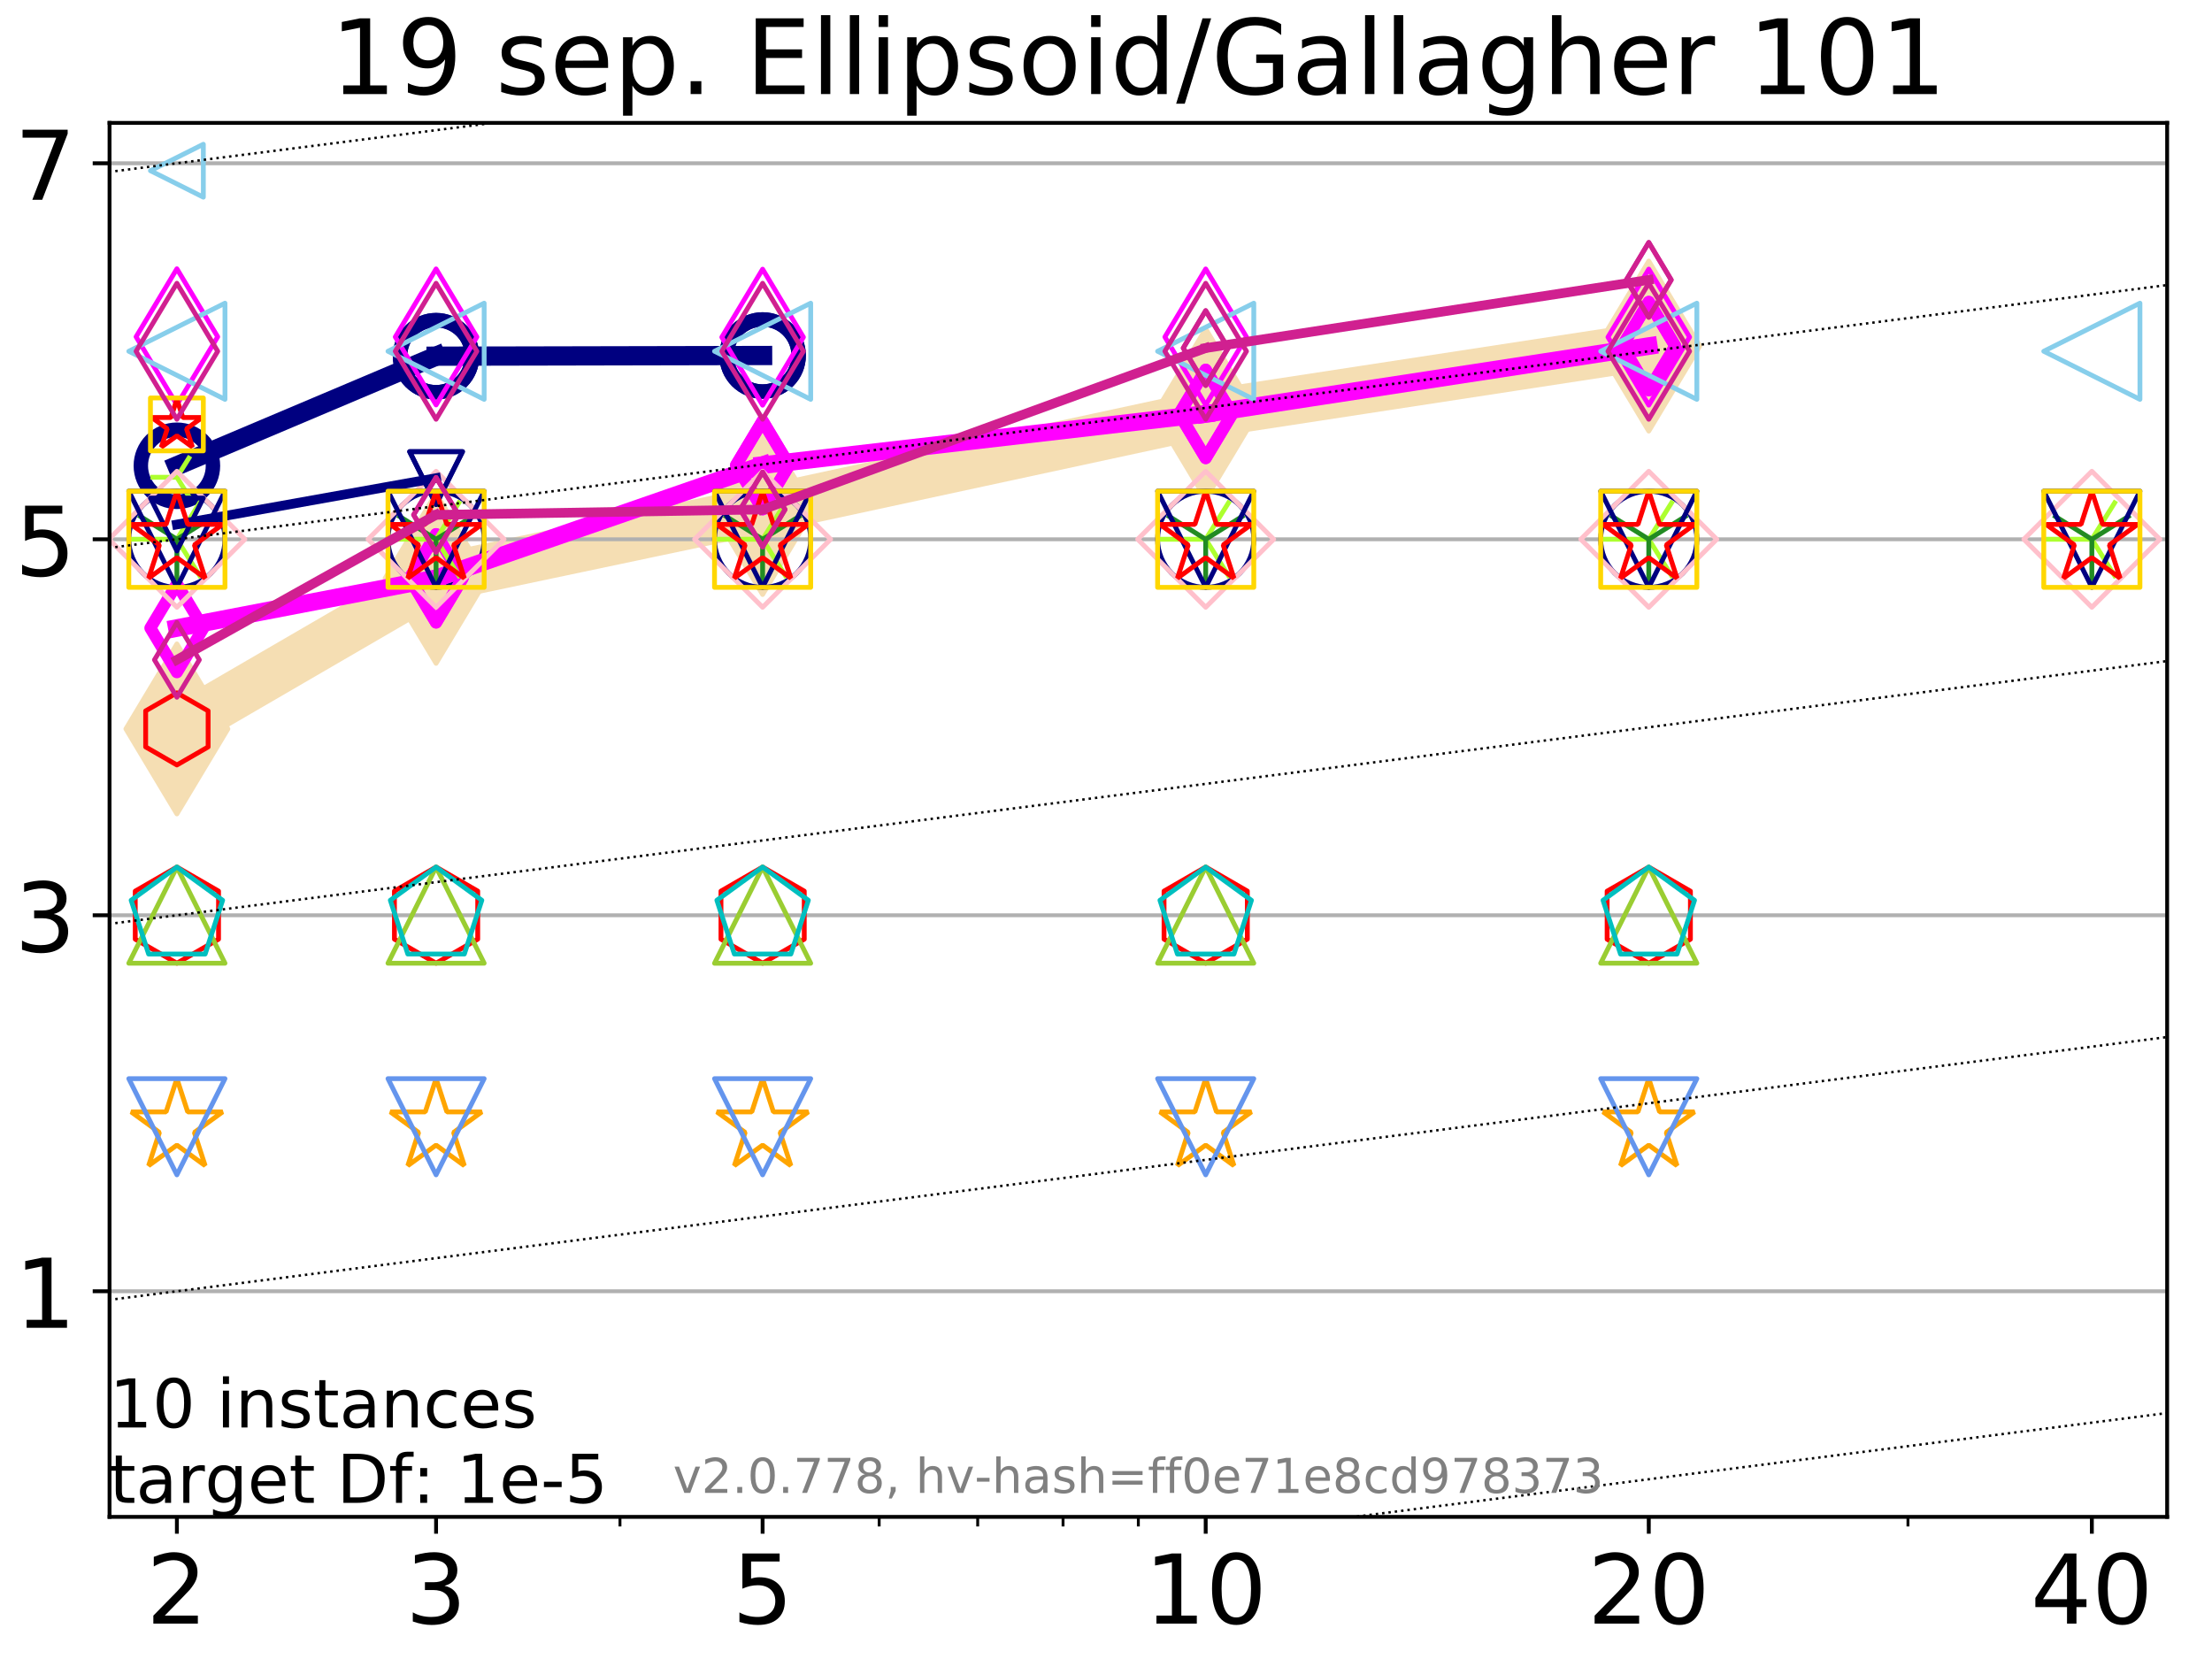 <?xml version="1.0" encoding="utf-8" standalone="no"?>
<!DOCTYPE svg PUBLIC "-//W3C//DTD SVG 1.1//EN"
  "http://www.w3.org/Graphics/SVG/1.1/DTD/svg11.dtd">
<!-- Created with matplotlib (http://matplotlib.org/) -->
<svg height="345pt" version="1.1" viewBox="0 0 460 345" width="460pt" xmlns="http://www.w3.org/2000/svg" xmlns:xlink="http://www.w3.org/1999/xlink">
 <defs>
  <style type="text/css">
*{stroke-linecap:butt;stroke-linejoin:round;}
  </style>
 </defs>
 <g id="figure_1">
  <g id="patch_1">
   <path d="M 0 345.6 
L 460.8 345.6 
L 460.8 0 
L 0 0 
z
" style="fill:#ffffff;"/>
  </g>
  <g id="axes_1">
   <g id="patch_2">
    <path d="M 22.78 315.44 
L 450.672 315.44 
L 450.672 25.56 
L 22.78 25.56 
z
" style="fill:#ffffff;"/>
   </g>
   <g id="line2d_1">
    <path clip-path="url(#pb409521a31)" d="M 36.786 151.581 
L 90.685 120.268 
L 158.59 105.953 
L 250.732 86.076 
L 342.873 71.969 
" style="fill:none;stroke:#f5deb3;stroke-linecap:square;stroke-width:10;"/>
    <defs>
     <path d="M -0 17.678 
L 10.607 0 
L 0 -17.678 
L -10.607 -0 
z
" id="m7cb0b16b31" style="stroke:#f5deb3;stroke-linejoin:miter;"/>
    </defs>
    <g clip-path="url(#pb409521a31)">
     <use style="fill:#f5deb3;stroke:#f5deb3;stroke-linejoin:miter;" x="36.786" xlink:href="#m7cb0b16b31" y="151.581"/>
     <use style="fill:#f5deb3;stroke:#f5deb3;stroke-linejoin:miter;" x="90.685" xlink:href="#m7cb0b16b31" y="120.268"/>
     <use style="fill:#f5deb3;stroke:#f5deb3;stroke-linejoin:miter;" x="158.59" xlink:href="#m7cb0b16b31" y="105.953"/>
     <use style="fill:#f5deb3;stroke:#f5deb3;stroke-linejoin:miter;" x="250.732" xlink:href="#m7cb0b16b31" y="86.076"/>
     <use style="fill:#f5deb3;stroke:#f5deb3;stroke-linejoin:miter;" x="342.873" xlink:href="#m7cb0b16b31" y="71.969"/>
    </g>
   </g>
   <g id="matplotlib.axis_1">
    <g id="xtick_1">
     <g id="line2d_2">
      <defs>
       <path d="M 0 0 
L 0 3.5 
" id="m709696b3cb" style="stroke:#000000;stroke-width:0.8;"/>
      </defs>
      <g>
       <use style="stroke:#000000;stroke-width:0.8;" x="36.786" xlink:href="#m709696b3cb" y="315.44"/>
      </g>
     </g>
     <g id="text_1">
      <!-- 2 -->
      <defs>
       <path d="M 19.188 8.297 
L 53.609 8.297 
L 53.609 0 
L 7.328 0 
L 7.328 8.297 
Q 12.938 14.109 22.625 23.891 
Q 32.328 33.688 34.812 36.531 
Q 39.547 41.844 41.422 45.531 
Q 43.312 49.219 43.312 52.781 
Q 43.312 58.594 39.234 62.25 
Q 35.156 65.922 28.609 65.922 
Q 23.969 65.922 18.812 64.312 
Q 13.672 62.703 7.812 59.422 
L 7.812 69.391 
Q 13.766 71.781 18.938 73 
Q 24.125 74.219 28.422 74.219 
Q 39.75 74.219 46.484 68.547 
Q 53.219 62.891 53.219 53.422 
Q 53.219 48.922 51.531 44.891 
Q 49.859 40.875 45.406 35.406 
Q 44.188 33.984 37.641 27.219 
Q 31.109 20.453 19.188 8.297 
z
" id="DejaVuSans-32"/>
      </defs>
      <g transform="translate(30.423 337.637)scale(0.2 -0.2)">
       <use xlink:href="#DejaVuSans-32"/>
      </g>
     </g>
    </g>
    <g id="xtick_2">
     <g id="line2d_3">
      <g>
       <use style="stroke:#000000;stroke-width:0.8;" x="90.685" xlink:href="#m709696b3cb" y="315.44"/>
      </g>
     </g>
     <g id="text_2">
      <!-- 3 -->
      <defs>
       <path d="M 40.578 39.312 
Q 47.656 37.797 51.625 33 
Q 55.609 28.219 55.609 21.188 
Q 55.609 10.406 48.188 4.484 
Q 40.766 -1.422 27.094 -1.422 
Q 22.516 -1.422 17.656 -0.516 
Q 12.797 0.391 7.625 2.203 
L 7.625 11.719 
Q 11.719 9.328 16.594 8.109 
Q 21.484 6.891 26.812 6.891 
Q 36.078 6.891 40.938 10.547 
Q 45.797 14.203 45.797 21.188 
Q 45.797 27.641 41.281 31.266 
Q 36.766 34.906 28.719 34.906 
L 20.219 34.906 
L 20.219 43.016 
L 29.109 43.016 
Q 36.375 43.016 40.234 45.922 
Q 44.094 48.828 44.094 54.297 
Q 44.094 59.906 40.109 62.906 
Q 36.141 65.922 28.719 65.922 
Q 24.656 65.922 20.016 65.031 
Q 15.375 64.156 9.812 62.312 
L 9.812 71.094 
Q 15.438 72.656 20.344 73.438 
Q 25.25 74.219 29.594 74.219 
Q 40.828 74.219 47.359 69.109 
Q 53.906 64.016 53.906 55.328 
Q 53.906 49.266 50.438 45.094 
Q 46.969 40.922 40.578 39.312 
z
" id="DejaVuSans-33"/>
      </defs>
      <g transform="translate(84.323 337.637)scale(0.2 -0.2)">
       <use xlink:href="#DejaVuSans-33"/>
      </g>
     </g>
    </g>
    <g id="xtick_3">
     <g id="line2d_4">
      <g>
       <use style="stroke:#000000;stroke-width:0.8;" x="158.59" xlink:href="#m709696b3cb" y="315.44"/>
      </g>
     </g>
     <g id="text_3">
      <!-- 5 -->
      <defs>
       <path d="M 10.797 72.906 
L 49.516 72.906 
L 49.516 64.594 
L 19.828 64.594 
L 19.828 46.734 
Q 21.969 47.469 24.109 47.828 
Q 26.266 48.188 28.422 48.188 
Q 40.625 48.188 47.75 41.5 
Q 54.891 34.812 54.891 23.391 
Q 54.891 11.625 47.562 5.094 
Q 40.234 -1.422 26.906 -1.422 
Q 22.312 -1.422 17.547 -0.641 
Q 12.797 0.141 7.719 1.703 
L 7.719 11.625 
Q 12.109 9.234 16.797 8.062 
Q 21.484 6.891 26.703 6.891 
Q 35.156 6.891 40.078 11.328 
Q 45.016 15.766 45.016 23.391 
Q 45.016 31 40.078 35.438 
Q 35.156 39.891 26.703 39.891 
Q 22.75 39.891 18.812 39.016 
Q 14.891 38.141 10.797 36.281 
z
" id="DejaVuSans-35"/>
      </defs>
      <g transform="translate(152.228 337.637)scale(0.2 -0.2)">
       <use xlink:href="#DejaVuSans-35"/>
      </g>
     </g>
    </g>
    <g id="xtick_4">
     <g id="line2d_5">
      <g>
       <use style="stroke:#000000;stroke-width:0.8;" x="250.732" xlink:href="#m709696b3cb" y="315.44"/>
      </g>
     </g>
     <g id="text_4">
      <!-- 10 -->
      <defs>
       <path d="M 12.406 8.297 
L 28.516 8.297 
L 28.516 63.922 
L 10.984 60.406 
L 10.984 69.391 
L 28.422 72.906 
L 38.281 72.906 
L 38.281 8.297 
L 54.391 8.297 
L 54.391 0 
L 12.406 0 
z
" id="DejaVuSans-31"/>
       <path d="M 31.781 66.406 
Q 24.172 66.406 20.328 58.906 
Q 16.5 51.422 16.5 36.375 
Q 16.5 21.391 20.328 13.891 
Q 24.172 6.391 31.781 6.391 
Q 39.453 6.391 43.281 13.891 
Q 47.125 21.391 47.125 36.375 
Q 47.125 51.422 43.281 58.906 
Q 39.453 66.406 31.781 66.406 
z
M 31.781 74.219 
Q 44.047 74.219 50.516 64.516 
Q 56.984 54.828 56.984 36.375 
Q 56.984 17.969 50.516 8.266 
Q 44.047 -1.422 31.781 -1.422 
Q 19.531 -1.422 13.062 8.266 
Q 6.594 17.969 6.594 36.375 
Q 6.594 54.828 13.062 64.516 
Q 19.531 74.219 31.781 74.219 
z
" id="DejaVuSans-30"/>
      </defs>
      <g transform="translate(238.007 337.637)scale(0.2 -0.2)">
       <use xlink:href="#DejaVuSans-31"/>
       <use x="63.623" xlink:href="#DejaVuSans-30"/>
      </g>
     </g>
    </g>
    <g id="xtick_5">
     <g id="line2d_6">
      <g>
       <use style="stroke:#000000;stroke-width:0.8;" x="342.873" xlink:href="#m709696b3cb" y="315.44"/>
      </g>
     </g>
     <g id="text_5">
      <!-- 20 -->
      <g transform="translate(330.148 337.637)scale(0.2 -0.2)">
       <use xlink:href="#DejaVuSans-32"/>
       <use x="63.623" xlink:href="#DejaVuSans-30"/>
      </g>
     </g>
    </g>
    <g id="xtick_6">
     <g id="line2d_7">
      <g>
       <use style="stroke:#000000;stroke-width:0.8;" x="435.015" xlink:href="#m709696b3cb" y="315.44"/>
      </g>
     </g>
     <g id="text_6">
      <!-- 40 -->
      <defs>
       <path d="M 37.797 64.312 
L 12.891 25.391 
L 37.797 25.391 
z
M 35.203 72.906 
L 47.609 72.906 
L 47.609 25.391 
L 58.016 25.391 
L 58.016 17.188 
L 47.609 17.188 
L 47.609 0 
L 37.797 0 
L 37.797 17.188 
L 4.891 17.188 
L 4.891 26.703 
z
" id="DejaVuSans-34"/>
      </defs>
      <g transform="translate(422.29 337.637)scale(0.2 -0.2)">
       <use xlink:href="#DejaVuSans-34"/>
       <use x="63.623" xlink:href="#DejaVuSans-30"/>
      </g>
     </g>
    </g>
    <g id="xtick_7">
     <g id="line2d_8">
      <defs>
       <path d="M 0 0 
L 0 2 
" id="m2713f763f6" style="stroke:#000000;stroke-width:0.6;"/>
      </defs>
      <g>
       <use style="stroke:#000000;stroke-width:0.6;" x="36.786" xlink:href="#m2713f763f6" y="315.44"/>
      </g>
     </g>
    </g>
    <g id="xtick_8">
     <g id="line2d_9">
      <g>
       <use style="stroke:#000000;stroke-width:0.6;" x="90.685" xlink:href="#m2713f763f6" y="315.44"/>
      </g>
     </g>
    </g>
    <g id="xtick_9">
     <g id="line2d_10">
      <g>
       <use style="stroke:#000000;stroke-width:0.6;" x="128.927" xlink:href="#m2713f763f6" y="315.44"/>
      </g>
     </g>
    </g>
    <g id="xtick_10">
     <g id="line2d_11">
      <g>
       <use style="stroke:#000000;stroke-width:0.6;" x="158.59" xlink:href="#m2713f763f6" y="315.44"/>
      </g>
     </g>
    </g>
    <g id="xtick_11">
     <g id="line2d_12">
      <g>
       <use style="stroke:#000000;stroke-width:0.6;" x="182.827" xlink:href="#m2713f763f6" y="315.44"/>
      </g>
     </g>
    </g>
    <g id="xtick_12">
     <g id="line2d_13">
      <g>
       <use style="stroke:#000000;stroke-width:0.6;" x="203.318" xlink:href="#m2713f763f6" y="315.44"/>
      </g>
     </g>
    </g>
    <g id="xtick_13">
     <g id="line2d_14">
      <g>
       <use style="stroke:#000000;stroke-width:0.6;" x="221.069" xlink:href="#m2713f763f6" y="315.44"/>
      </g>
     </g>
    </g>
    <g id="xtick_14">
     <g id="line2d_15">
      <g>
       <use style="stroke:#000000;stroke-width:0.6;" x="236.726" xlink:href="#m2713f763f6" y="315.44"/>
      </g>
     </g>
    </g>
    <g id="xtick_15">
     <g id="line2d_16">
      <g>
       <use style="stroke:#000000;stroke-width:0.6;" x="342.873" xlink:href="#m2713f763f6" y="315.44"/>
      </g>
     </g>
    </g>
    <g id="xtick_16">
     <g id="line2d_17">
      <g>
       <use style="stroke:#000000;stroke-width:0.6;" x="396.773" xlink:href="#m2713f763f6" y="315.44"/>
      </g>
     </g>
    </g>
    <g id="xtick_17">
     <g id="line2d_18">
      <g>
       <use style="stroke:#000000;stroke-width:0.6;" x="435.015" xlink:href="#m2713f763f6" y="315.44"/>
      </g>
     </g>
    </g>
   </g>
   <g id="matplotlib.axis_2">
    <g id="ytick_1">
     <g id="line2d_19">
      <path clip-path="url(#pb409521a31)" d="M 22.78 268.526 
L 450.672 268.526 
" style="fill:none;stroke:#b0b0b0;stroke-linecap:square;stroke-width:0.8;"/>
     </g>
     <g id="line2d_20">
      <defs>
       <path d="M 0 0 
L -3.5 0 
" id="m86e8546cdd" style="stroke:#000000;stroke-width:0.8;"/>
      </defs>
      <g>
       <use style="stroke:#000000;stroke-width:0.8;" x="22.78" xlink:href="#m86e8546cdd" y="268.526"/>
      </g>
     </g>
     <g id="text_7">
      <!-- 1 -->
      <g transform="translate(3.055 276.124)scale(0.2 -0.2)">
       <use xlink:href="#DejaVuSans-31"/>
      </g>
     </g>
    </g>
    <g id="ytick_2">
     <g id="line2d_21">
      <path clip-path="url(#pb409521a31)" d="M 22.78 190.335 
L 450.672 190.335 
" style="fill:none;stroke:#b0b0b0;stroke-linecap:square;stroke-width:0.8;"/>
     </g>
     <g id="line2d_22">
      <g>
       <use style="stroke:#000000;stroke-width:0.8;" x="22.78" xlink:href="#m86e8546cdd" y="190.335"/>
      </g>
     </g>
     <g id="text_8">
      <!-- 3 -->
      <g transform="translate(3.055 197.934)scale(0.2 -0.2)">
       <use xlink:href="#DejaVuSans-33"/>
      </g>
     </g>
    </g>
    <g id="ytick_3">
     <g id="line2d_23">
      <path clip-path="url(#pb409521a31)" d="M 22.78 112.145 
L 450.672 112.145 
" style="fill:none;stroke:#b0b0b0;stroke-linecap:square;stroke-width:0.8;"/>
     </g>
     <g id="line2d_24">
      <g>
       <use style="stroke:#000000;stroke-width:0.8;" x="22.78" xlink:href="#m86e8546cdd" y="112.145"/>
      </g>
     </g>
     <g id="text_9">
      <!-- 5 -->
      <g transform="translate(3.055 119.743)scale(0.2 -0.2)">
       <use xlink:href="#DejaVuSans-35"/>
      </g>
     </g>
    </g>
    <g id="ytick_4">
     <g id="line2d_25">
      <path clip-path="url(#pb409521a31)" d="M 22.78 33.954 
L 450.672 33.954 
" style="fill:none;stroke:#b0b0b0;stroke-linecap:square;stroke-width:0.8;"/>
     </g>
     <g id="line2d_26">
      <g>
       <use style="stroke:#000000;stroke-width:0.8;" x="22.78" xlink:href="#m86e8546cdd" y="33.954"/>
      </g>
     </g>
     <g id="text_10">
      <!-- 7 -->
      <defs>
       <path d="M 8.203 72.906 
L 55.078 72.906 
L 55.078 68.703 
L 28.609 0 
L 18.312 0 
L 43.219 64.594 
L 8.203 64.594 
z
" id="DejaVuSans-37"/>
      </defs>
      <g transform="translate(3.055 41.553)scale(0.2 -0.2)">
       <use xlink:href="#DejaVuSans-37"/>
      </g>
     </g>
    </g>
   </g>
   <g id="line2d_27">
    <path clip-path="url(#pb409521a31)" d="M 36.786 96.86 
L 90.685 74.071 
" style="fill:none;stroke:#000080;stroke-linecap:square;stroke-width:4;"/>
    <defs>
     <path d="M 0 7.5 
C 1.989 7.5 3.897 6.71 5.303 5.303 
C 6.71 3.897 7.5 1.989 7.5 0 
C 7.5 -1.989 6.71 -3.897 5.303 -5.303 
C 3.897 -6.71 1.989 -7.5 0 -7.5 
C -1.989 -7.5 -3.897 -6.71 -5.303 -5.303 
C -6.71 -3.897 -7.5 -1.989 -7.5 0 
C -7.5 1.989 -6.71 3.897 -5.303 5.303 
C -3.897 6.71 -1.989 7.5 0 7.5 
z
" id="m618de9ad10" style="stroke:#000080;stroke-width:3;"/>
    </defs>
    <g clip-path="url(#pb409521a31)">
     <use style="fill:none;stroke:#000080;stroke-width:3;" x="36.786" xlink:href="#m618de9ad10" y="96.86"/>
     <use style="fill:none;stroke:#000080;stroke-width:3;" x="90.685" xlink:href="#m618de9ad10" y="74.071"/>
    </g>
   </g>
   <g id="line2d_28">
    <path clip-path="url(#pb409521a31)" d="M 90.685 74.071 
L 158.59 73.929 
" style="fill:none;stroke:#000080;stroke-linecap:square;stroke-width:4;"/>
    <g clip-path="url(#pb409521a31)">
     <use style="fill:none;stroke:#000080;stroke-width:3;" x="90.685" xlink:href="#m618de9ad10" y="74.071"/>
     <use style="fill:none;stroke:#000080;stroke-width:3;" x="158.59" xlink:href="#m618de9ad10" y="73.929"/>
    </g>
   </g>
   <g id="line2d_29">
    <path clip-path="url(#pb409521a31)" d="M 158.59 73.929 
" style="fill:none;stroke:#000080;stroke-linecap:square;stroke-width:4;"/>
    <g clip-path="url(#pb409521a31)">
     <use style="fill:none;stroke:#000080;stroke-width:3;" x="158.59" xlink:href="#m618de9ad10" y="73.929"/>
    </g>
   </g>
   <g id="line2d_30"/>
   <g id="line2d_31">
    <defs>
     <path d="M 0 10 
C 2.652 10 5.196 8.946 7.071 7.071 
C 8.946 5.196 10 2.652 10 0 
C 10 -2.652 8.946 -5.196 7.071 -7.071 
C 5.196 -8.946 2.652 -10 0 -10 
C -2.652 -10 -5.196 -8.946 -7.071 -7.071 
C -8.946 -5.196 -10 -2.652 -10 0 
C -10 2.652 -8.946 5.196 -7.071 7.071 
C -5.196 8.946 -2.652 10 0 10 
z
" id="md92f3eb438" style="stroke:#000080;"/>
    </defs>
    <g clip-path="url(#pb409521a31)">
     <use style="fill:none;stroke:#000080;" x="36.786" xlink:href="#md92f3eb438" y="112.142"/>
     <use style="fill:none;stroke:#000080;" x="90.685" xlink:href="#md92f3eb438" y="112.14"/>
     <use style="fill:none;stroke:#000080;" x="158.59" xlink:href="#md92f3eb438" y="112.145"/>
     <use style="fill:none;stroke:#000080;" x="250.732" xlink:href="#md92f3eb438" y="112.144"/>
     <use style="fill:none;stroke:#000080;" x="342.873" xlink:href="#md92f3eb438" y="112.145"/>
    </g>
   </g>
   <g id="line2d_32">
    <path clip-path="url(#pb409521a31)" d="M 36.786 130.605 
L 90.685 120.268 
" style="fill:none;stroke:#ff00ff;stroke-linecap:square;stroke-width:3.667;"/>
    <defs>
     <path d="M -0 9.192 
L 5.515 0 
L 0 -9.192 
L -5.515 -0 
z
" id="m3d6c3ebe5b" style="stroke:#ff00ff;stroke-linejoin:miter;stroke-width:2.5;"/>
    </defs>
    <g clip-path="url(#pb409521a31)">
     <use style="fill:none;stroke:#ff00ff;stroke-linejoin:miter;stroke-width:2.5;" x="36.786" xlink:href="#m3d6c3ebe5b" y="130.605"/>
     <use style="fill:none;stroke:#ff00ff;stroke-linejoin:miter;stroke-width:2.5;" x="90.685" xlink:href="#m3d6c3ebe5b" y="120.268"/>
    </g>
   </g>
   <g id="line2d_33">
    <path clip-path="url(#pb409521a31)" d="M 90.685 120.268 
L 158.59 96.724 
" style="fill:none;stroke:#ff00ff;stroke-linecap:square;stroke-width:3.667;"/>
    <g clip-path="url(#pb409521a31)">
     <use style="fill:none;stroke:#ff00ff;stroke-linejoin:miter;stroke-width:2.5;" x="90.685" xlink:href="#m3d6c3ebe5b" y="120.268"/>
     <use style="fill:none;stroke:#ff00ff;stroke-linejoin:miter;stroke-width:2.5;" x="158.59" xlink:href="#m3d6c3ebe5b" y="96.724"/>
    </g>
   </g>
   <g id="line2d_34">
    <path clip-path="url(#pb409521a31)" d="M 158.59 96.724 
L 250.732 86.076 
" style="fill:none;stroke:#ff00ff;stroke-linecap:square;stroke-width:3.667;"/>
    <g clip-path="url(#pb409521a31)">
     <use style="fill:none;stroke:#ff00ff;stroke-linejoin:miter;stroke-width:2.5;" x="158.59" xlink:href="#m3d6c3ebe5b" y="96.724"/>
     <use style="fill:none;stroke:#ff00ff;stroke-linejoin:miter;stroke-width:2.5;" x="250.732" xlink:href="#m3d6c3ebe5b" y="86.076"/>
    </g>
   </g>
   <g id="line2d_35">
    <path clip-path="url(#pb409521a31)" d="M 250.732 86.076 
L 342.873 71.969 
" style="fill:none;stroke:#ff00ff;stroke-linecap:square;stroke-width:3.667;"/>
    <g clip-path="url(#pb409521a31)">
     <use style="fill:none;stroke:#ff00ff;stroke-linejoin:miter;stroke-width:2.5;" x="250.732" xlink:href="#m3d6c3ebe5b" y="86.076"/>
     <use style="fill:none;stroke:#ff00ff;stroke-linejoin:miter;stroke-width:2.5;" x="342.873" xlink:href="#m3d6c3ebe5b" y="71.969"/>
    </g>
   </g>
   <g id="line2d_36">
    <path clip-path="url(#pb409521a31)" d="M 342.873 71.969 
" style="fill:none;stroke:#ff00ff;stroke-linecap:square;stroke-width:3.667;"/>
    <g clip-path="url(#pb409521a31)">
     <use style="fill:none;stroke:#ff00ff;stroke-linejoin:miter;stroke-width:2.5;" x="342.873" xlink:href="#m3d6c3ebe5b" y="71.969"/>
    </g>
   </g>
   <g id="line2d_37"/>
   <g id="line2d_38">
    <defs>
     <path d="M -0 14.142 
L 8.485 0 
L -0 -14.142 
L -8.485 -0 
z
" id="mead365b74c" style="stroke:#ff00ff;stroke-linejoin:miter;"/>
    </defs>
    <g clip-path="url(#pb409521a31)">
     <use style="fill:none;stroke:#ff00ff;stroke-linejoin:miter;" x="36.786" xlink:href="#mead365b74c" y="70.039"/>
     <use style="fill:none;stroke:#ff00ff;stroke-linejoin:miter;" x="90.685" xlink:href="#mead365b74c" y="70.067"/>
     <use style="fill:none;stroke:#ff00ff;stroke-linejoin:miter;" x="158.59" xlink:href="#mead365b74c" y="70.118"/>
     <use style="fill:none;stroke:#ff00ff;stroke-linejoin:miter;" x="250.732" xlink:href="#mead365b74c" y="70.076"/>
     <use style="fill:none;stroke:#ff00ff;stroke-linejoin:miter;" x="342.873" xlink:href="#mead365b74c" y="70.108"/>
    </g>
   </g>
   <g id="line2d_39"/>
   <g id="line2d_40">
    <defs>
     <path d="M 0 -10 
L -2.245 -3.09 
L -9.511 -3.09 
L -3.633 1.18 
L -5.878 8.09 
L -0 3.82 
L 5.878 8.09 
L 3.633 1.18 
L 9.511 -3.09 
L 2.245 -3.09 
z
" id="m4db897cecf" style="stroke:#ffa500;stroke-linejoin:bevel;"/>
    </defs>
    <g clip-path="url(#pb409521a31)">
     <use style="fill:none;stroke:#ffa500;stroke-linejoin:bevel;" x="36.786" xlink:href="#m4db897cecf" y="234.315"/>
     <use style="fill:none;stroke:#ffa500;stroke-linejoin:bevel;" x="90.685" xlink:href="#m4db897cecf" y="234.315"/>
     <use style="fill:none;stroke:#ffa500;stroke-linejoin:bevel;" x="158.59" xlink:href="#m4db897cecf" y="234.315"/>
     <use style="fill:none;stroke:#ffa500;stroke-linejoin:bevel;" x="250.732" xlink:href="#m4db897cecf" y="234.315"/>
     <use style="fill:none;stroke:#ffa500;stroke-linejoin:bevel;" x="342.873" xlink:href="#m4db897cecf" y="234.315"/>
    </g>
   </g>
   <g id="line2d_41"/>
   <g id="line2d_42">
    <defs>
     <path d="M -0 10 
L 10 -10 
L -10 -10 
z
" id="mbe1b69ca8f" style="stroke:#6495ed;stroke-linejoin:miter;"/>
    </defs>
    <g clip-path="url(#pb409521a31)">
     <use style="fill:none;stroke:#6495ed;stroke-linejoin:miter;" x="36.786" xlink:href="#mbe1b69ca8f" y="234.315"/>
     <use style="fill:none;stroke:#6495ed;stroke-linejoin:miter;" x="90.685" xlink:href="#mbe1b69ca8f" y="234.315"/>
     <use style="fill:none;stroke:#6495ed;stroke-linejoin:miter;" x="158.59" xlink:href="#mbe1b69ca8f" y="234.315"/>
     <use style="fill:none;stroke:#6495ed;stroke-linejoin:miter;" x="250.732" xlink:href="#mbe1b69ca8f" y="234.315"/>
     <use style="fill:none;stroke:#6495ed;stroke-linejoin:miter;" x="342.873" xlink:href="#mbe1b69ca8f" y="234.315"/>
    </g>
   </g>
   <g id="line2d_43">
    <path clip-path="url(#pb409521a31)" d="M 36.786 151.581 
" style="fill:none;stroke:#ff0000;stroke-linecap:square;stroke-width:2.667;"/>
    <defs>
     <path d="M 0 -7.5 
L -6.495 -3.75 
L -6.495 3.75 
L -0 7.5 
L 6.495 3.75 
L 6.495 -3.75 
z
" id="m0a5a949d63" style="stroke:#ff0000;stroke-linejoin:miter;"/>
    </defs>
    <g clip-path="url(#pb409521a31)">
     <use style="fill:none;stroke:#ff0000;stroke-linejoin:miter;" x="36.786" xlink:href="#m0a5a949d63" y="151.581"/>
    </g>
   </g>
   <g id="line2d_44"/>
   <g id="line2d_45">
    <defs>
     <path d="M 0 -10 
L -8.66 -5 
L -8.66 5 
L -0 10 
L 8.66 5 
L 8.66 -5 
z
" id="md6ff6271d5" style="stroke:#ff0000;stroke-linejoin:miter;"/>
    </defs>
    <g clip-path="url(#pb409521a31)">
     <use style="fill:none;stroke:#ff0000;stroke-linejoin:miter;" x="36.786" xlink:href="#md6ff6271d5" y="190.31"/>
     <use style="fill:none;stroke:#ff0000;stroke-linejoin:miter;" x="90.685" xlink:href="#md6ff6271d5" y="190.307"/>
     <use style="fill:none;stroke:#ff0000;stroke-linejoin:miter;" x="158.59" xlink:href="#md6ff6271d5" y="190.311"/>
     <use style="fill:none;stroke:#ff0000;stroke-linejoin:miter;" x="250.732" xlink:href="#md6ff6271d5" y="190.306"/>
     <use style="fill:none;stroke:#ff0000;stroke-linejoin:miter;" x="342.873" xlink:href="#md6ff6271d5" y="190.322"/>
    </g>
   </g>
   <g id="line2d_46"/>
   <g id="line2d_47">
    <defs>
     <path d="M 0 -10 
L -10 10 
L 10 10 
z
" id="m468131bf6f" style="stroke:#9acd32;stroke-linejoin:miter;"/>
    </defs>
    <g clip-path="url(#pb409521a31)">
     <use style="fill:none;stroke:#9acd32;stroke-linejoin:miter;" x="36.786" xlink:href="#m468131bf6f" y="190.31"/>
     <use style="fill:none;stroke:#9acd32;stroke-linejoin:miter;" x="90.685" xlink:href="#m468131bf6f" y="190.307"/>
     <use style="fill:none;stroke:#9acd32;stroke-linejoin:miter;" x="158.59" xlink:href="#m468131bf6f" y="190.318"/>
     <use style="fill:none;stroke:#9acd32;stroke-linejoin:miter;" x="250.732" xlink:href="#m468131bf6f" y="190.303"/>
     <use style="fill:none;stroke:#9acd32;stroke-linejoin:miter;" x="342.873" xlink:href="#m468131bf6f" y="190.302"/>
    </g>
   </g>
   <g id="line2d_48"/>
   <g id="line2d_49">
    <defs>
     <path d="M 0 -10 
L -9.511 -3.09 
L -5.878 8.09 
L 5.878 8.09 
L 9.511 -3.09 
z
" id="mf1329ed64d" style="stroke:#00bfbf;stroke-linejoin:miter;"/>
    </defs>
    <g clip-path="url(#pb409521a31)">
     <use style="fill:none;stroke:#00bfbf;stroke-linejoin:miter;" x="36.786" xlink:href="#mf1329ed64d" y="190.31"/>
     <use style="fill:none;stroke:#00bfbf;stroke-linejoin:miter;" x="90.685" xlink:href="#mf1329ed64d" y="190.307"/>
     <use style="fill:none;stroke:#00bfbf;stroke-linejoin:miter;" x="158.59" xlink:href="#mf1329ed64d" y="190.305"/>
     <use style="fill:none;stroke:#00bfbf;stroke-linejoin:miter;" x="250.732" xlink:href="#mf1329ed64d" y="190.313"/>
     <use style="fill:none;stroke:#00bfbf;stroke-linejoin:miter;" x="342.873" xlink:href="#mf1329ed64d" y="190.311"/>
    </g>
   </g>
   <g id="line2d_50">
    <path clip-path="url(#pb409521a31)" d="M 36.786 99.253 
" style="fill:none;stroke:#adff2f;stroke-linecap:square;stroke-width:2;"/>
    <defs>
     <path d="M 0 0 
L -5.5 -0 
M 0 0 
L 2.75 4.4 
M 0 0 
L 2.75 -4.4 
" id="mc1852caa1f" style="stroke:#adff2f;"/>
    </defs>
    <g clip-path="url(#pb409521a31)">
     <use style="fill:none;stroke:#adff2f;" x="36.786" xlink:href="#mc1852caa1f" y="99.253"/>
    </g>
   </g>
   <g id="line2d_51"/>
   <g id="line2d_52">
    <defs>
     <path d="M 0 0 
L -10 -0 
M 0 0 
L 5 8 
M 0 0 
L 5 -8 
" id="m2dff6c6dfb" style="stroke:#adff2f;"/>
    </defs>
    <g clip-path="url(#pb409521a31)">
     <use style="fill:none;stroke:#adff2f;" x="36.786" xlink:href="#m2dff6c6dfb" y="112.135"/>
     <use style="fill:none;stroke:#adff2f;" x="90.685" xlink:href="#m2dff6c6dfb" y="112.138"/>
     <use style="fill:none;stroke:#adff2f;" x="158.59" xlink:href="#m2dff6c6dfb" y="112.141"/>
     <use style="fill:none;stroke:#adff2f;" x="250.732" xlink:href="#m2dff6c6dfb" y="112.142"/>
     <use style="fill:none;stroke:#adff2f;" x="342.873" xlink:href="#m2dff6c6dfb" y="112.143"/>
     <use style="fill:none;stroke:#adff2f;" x="435.015" xlink:href="#m2dff6c6dfb" y="112.144"/>
    </g>
   </g>
   <g id="line2d_53"/>
   <g id="line2d_54">
    <defs>
     <path d="M 0 0 
L 0 10 
M 0 0 
L 8 -5 
M 0 0 
L -8 -5 
" id="mb32c7fd591" style="stroke:#228b22;"/>
    </defs>
    <g clip-path="url(#pb409521a31)">
     <use style="fill:none;stroke:#228b22;" x="36.786" xlink:href="#mb32c7fd591" y="112.145"/>
     <use style="fill:none;stroke:#228b22;" x="90.685" xlink:href="#mb32c7fd591" y="112.145"/>
     <use style="fill:none;stroke:#228b22;" x="158.59" xlink:href="#mb32c7fd591" y="112.145"/>
     <use style="fill:none;stroke:#228b22;" x="250.732" xlink:href="#mb32c7fd591" y="112.145"/>
     <use style="fill:none;stroke:#228b22;" x="342.873" xlink:href="#mb32c7fd591" y="112.145"/>
     <use style="fill:none;stroke:#228b22;" x="435.015" xlink:href="#mb32c7fd591" y="112.145"/>
    </g>
   </g>
   <g id="line2d_55"/>
   <g id="line2d_56">
    <defs>
     <path d="M -0 14.142 
L 14.142 0 
L 0 -14.142 
L -14.142 -0 
z
" id="mfcc8ced38d" style="stroke:#ffc0cb;stroke-linejoin:miter;"/>
    </defs>
    <g clip-path="url(#pb409521a31)">
     <use style="fill:none;stroke:#ffc0cb;stroke-linejoin:miter;" x="36.786" xlink:href="#mfcc8ced38d" y="112.145"/>
     <use style="fill:none;stroke:#ffc0cb;stroke-linejoin:miter;" x="90.685" xlink:href="#mfcc8ced38d" y="112.145"/>
     <use style="fill:none;stroke:#ffc0cb;stroke-linejoin:miter;" x="158.59" xlink:href="#mfcc8ced38d" y="112.145"/>
     <use style="fill:none;stroke:#ffc0cb;stroke-linejoin:miter;" x="250.732" xlink:href="#mfcc8ced38d" y="112.145"/>
     <use style="fill:none;stroke:#ffc0cb;stroke-linejoin:miter;" x="342.873" xlink:href="#mfcc8ced38d" y="112.145"/>
     <use style="fill:none;stroke:#ffc0cb;stroke-linejoin:miter;" x="435.015" xlink:href="#mfcc8ced38d" y="112.145"/>
    </g>
   </g>
   <g id="line2d_57">
    <path clip-path="url(#pb409521a31)" d="M 36.786 35.501 
" style="fill:none;stroke:#87ceeb;stroke-linecap:square;stroke-width:2;"/>
    <defs>
     <path d="M -5.5 -0 
L 5.5 5.5 
L 5.5 -5.5 
z
" id="m1a65866f93" style="stroke:#87ceeb;stroke-linejoin:miter;"/>
    </defs>
    <g clip-path="url(#pb409521a31)">
     <use style="fill:none;stroke:#87ceeb;stroke-linejoin:miter;" x="36.786" xlink:href="#m1a65866f93" y="35.501"/>
    </g>
   </g>
   <g id="line2d_58"/>
   <g id="line2d_59">
    <defs>
     <path d="M -10 -0 
L 10 10 
L 10 -10 
z
" id="m58ae3387dd" style="stroke:#87ceeb;stroke-linejoin:miter;"/>
    </defs>
    <g clip-path="url(#pb409521a31)">
     <use style="fill:none;stroke:#87ceeb;stroke-linejoin:miter;" x="36.786" xlink:href="#m58ae3387dd" y="73.049"/>
     <use style="fill:none;stroke:#87ceeb;stroke-linejoin:miter;" x="90.685" xlink:href="#m58ae3387dd" y="73.049"/>
     <use style="fill:none;stroke:#87ceeb;stroke-linejoin:miter;" x="158.59" xlink:href="#m58ae3387dd" y="73.049"/>
     <use style="fill:none;stroke:#87ceeb;stroke-linejoin:miter;" x="250.732" xlink:href="#m58ae3387dd" y="73.049"/>
     <use style="fill:none;stroke:#87ceeb;stroke-linejoin:miter;" x="342.873" xlink:href="#m58ae3387dd" y="73.049"/>
     <use style="fill:none;stroke:#87ceeb;stroke-linejoin:miter;" x="435.015" xlink:href="#m58ae3387dd" y="73.049"/>
    </g>
   </g>
   <g id="line2d_60">
    <path clip-path="url(#pb409521a31)" d="M 36.786 109.073 
L 90.685 99.423 
" style="fill:none;stroke:#000080;stroke-linecap:square;stroke-width:2;"/>
    <defs>
     <path d="M -0 5.5 
L 5.5 -5.5 
L -5.5 -5.5 
z
" id="m17dc5ca96e" style="stroke:#000080;stroke-linejoin:miter;"/>
    </defs>
    <g clip-path="url(#pb409521a31)">
     <use style="fill:none;stroke:#000080;stroke-linejoin:miter;" x="36.786" xlink:href="#m17dc5ca96e" y="109.073"/>
     <use style="fill:none;stroke:#000080;stroke-linejoin:miter;" x="90.685" xlink:href="#m17dc5ca96e" y="99.423"/>
    </g>
   </g>
   <g id="line2d_61">
    <path clip-path="url(#pb409521a31)" d="M 90.685 99.423 
" style="fill:none;stroke:#000080;stroke-linecap:square;stroke-width:2;"/>
    <g clip-path="url(#pb409521a31)">
     <use style="fill:none;stroke:#000080;stroke-linejoin:miter;" x="90.685" xlink:href="#m17dc5ca96e" y="99.423"/>
    </g>
   </g>
   <g id="line2d_62"/>
   <g id="line2d_63">
    <defs>
     <path d="M -0 10 
L 10 -10 
L -10 -10 
z
" id="mb099b3eaf5" style="stroke:#000080;stroke-linejoin:miter;"/>
    </defs>
    <g clip-path="url(#pb409521a31)">
     <use style="fill:none;stroke:#000080;stroke-linejoin:miter;" x="36.786" xlink:href="#mb099b3eaf5" y="112.145"/>
     <use style="fill:none;stroke:#000080;stroke-linejoin:miter;" x="90.685" xlink:href="#mb099b3eaf5" y="112.145"/>
     <use style="fill:none;stroke:#000080;stroke-linejoin:miter;" x="158.59" xlink:href="#mb099b3eaf5" y="112.145"/>
     <use style="fill:none;stroke:#000080;stroke-linejoin:miter;" x="250.732" xlink:href="#mb099b3eaf5" y="112.145"/>
     <use style="fill:none;stroke:#000080;stroke-linejoin:miter;" x="342.873" xlink:href="#mb099b3eaf5" y="112.145"/>
     <use style="fill:none;stroke:#000080;stroke-linejoin:miter;" x="435.015" xlink:href="#mb099b3eaf5" y="112.145"/>
    </g>
   </g>
   <g id="line2d_64">
    <path clip-path="url(#pb409521a31)" d="M 36.786 88.525 
" style="fill:none;stroke:#ff0000;stroke-linecap:square;stroke-width:2;"/>
    <defs>
     <path d="M 0 -5.5 
L -1.235 -1.7 
L -5.231 -1.7 
L -1.998 0.649 
L -3.233 4.45 
L -0 2.101 
L 3.233 4.45 
L 1.998 0.649 
L 5.231 -1.7 
L 1.235 -1.7 
z
" id="m5e9f22de0b" style="stroke:#ff0000;stroke-linejoin:bevel;"/>
    </defs>
    <g clip-path="url(#pb409521a31)">
     <use style="fill:none;stroke:#ff0000;stroke-linejoin:bevel;" x="36.786" xlink:href="#m5e9f22de0b" y="88.525"/>
    </g>
   </g>
   <g id="line2d_65"/>
   <g id="line2d_66">
    <defs>
     <path d="M 0 -10 
L -2.245 -3.09 
L -9.511 -3.09 
L -3.633 1.18 
L -5.878 8.09 
L -0 3.82 
L 5.878 8.09 
L 3.633 1.18 
L 9.511 -3.09 
L 2.245 -3.09 
z
" id="m770da29222" style="stroke:#ff0000;stroke-linejoin:bevel;"/>
    </defs>
    <g clip-path="url(#pb409521a31)">
     <use style="fill:none;stroke:#ff0000;stroke-linejoin:bevel;" x="36.786" xlink:href="#m770da29222" y="112.145"/>
     <use style="fill:none;stroke:#ff0000;stroke-linejoin:bevel;" x="90.685" xlink:href="#m770da29222" y="112.145"/>
     <use style="fill:none;stroke:#ff0000;stroke-linejoin:bevel;" x="158.59" xlink:href="#m770da29222" y="112.145"/>
     <use style="fill:none;stroke:#ff0000;stroke-linejoin:bevel;" x="250.732" xlink:href="#m770da29222" y="112.145"/>
     <use style="fill:none;stroke:#ff0000;stroke-linejoin:bevel;" x="342.873" xlink:href="#m770da29222" y="112.145"/>
     <use style="fill:none;stroke:#ff0000;stroke-linejoin:bevel;" x="435.015" xlink:href="#m770da29222" y="112.145"/>
    </g>
   </g>
   <g id="line2d_67">
    <path clip-path="url(#pb409521a31)" d="M 36.786 88.256 
" style="fill:none;stroke:#ffd700;stroke-linecap:square;stroke-width:2;"/>
    <defs>
     <path d="M -5.5 5.5 
L 5.5 5.5 
L 5.5 -5.5 
L -5.5 -5.5 
z
" id="m9bf3abd2a3" style="stroke:#ffd700;stroke-linejoin:miter;"/>
    </defs>
    <g clip-path="url(#pb409521a31)">
     <use style="fill:none;stroke:#ffd700;stroke-linejoin:miter;" x="36.786" xlink:href="#m9bf3abd2a3" y="88.256"/>
    </g>
   </g>
   <g id="line2d_68"/>
   <g id="line2d_69">
    <defs>
     <path d="M -10 10 
L 10 10 
L 10 -10 
L -10 -10 
z
" id="me6c85d57d7" style="stroke:#ffd700;stroke-linejoin:miter;"/>
    </defs>
    <g clip-path="url(#pb409521a31)">
     <use style="fill:none;stroke:#ffd700;stroke-linejoin:miter;" x="36.786" xlink:href="#me6c85d57d7" y="112.145"/>
     <use style="fill:none;stroke:#ffd700;stroke-linejoin:miter;" x="90.685" xlink:href="#me6c85d57d7" y="112.145"/>
     <use style="fill:none;stroke:#ffd700;stroke-linejoin:miter;" x="158.59" xlink:href="#me6c85d57d7" y="112.145"/>
     <use style="fill:none;stroke:#ffd700;stroke-linejoin:miter;" x="250.732" xlink:href="#me6c85d57d7" y="112.145"/>
     <use style="fill:none;stroke:#ffd700;stroke-linejoin:miter;" x="342.873" xlink:href="#me6c85d57d7" y="112.145"/>
     <use style="fill:none;stroke:#ffd700;stroke-linejoin:miter;" x="435.015" xlink:href="#me6c85d57d7" y="112.145"/>
    </g>
   </g>
   <g id="line2d_70">
    <path clip-path="url(#pb409521a31)" d="M 36.786 137.217 
L 90.685 107.066 
" style="fill:none;stroke:#d02090;stroke-linecap:square;stroke-width:2;"/>
    <defs>
     <path d="M -0 7.778 
L 4.667 0 
L -0 -7.778 
L -4.667 -0 
z
" id="m0190d33672" style="stroke:#d02090;stroke-linejoin:miter;"/>
    </defs>
    <g clip-path="url(#pb409521a31)">
     <use style="fill:none;stroke:#d02090;stroke-linejoin:miter;" x="36.786" xlink:href="#m0190d33672" y="137.217"/>
     <use style="fill:none;stroke:#d02090;stroke-linejoin:miter;" x="90.685" xlink:href="#m0190d33672" y="107.066"/>
    </g>
   </g>
   <g id="line2d_71">
    <path clip-path="url(#pb409521a31)" d="M 90.685 107.066 
L 158.59 105.953 
" style="fill:none;stroke:#d02090;stroke-linecap:square;stroke-width:2;"/>
    <g clip-path="url(#pb409521a31)">
     <use style="fill:none;stroke:#d02090;stroke-linejoin:miter;" x="90.685" xlink:href="#m0190d33672" y="107.066"/>
     <use style="fill:none;stroke:#d02090;stroke-linejoin:miter;" x="158.59" xlink:href="#m0190d33672" y="105.953"/>
    </g>
   </g>
   <g id="line2d_72">
    <path clip-path="url(#pb409521a31)" d="M 158.59 105.953 
L 250.732 72.384 
" style="fill:none;stroke:#d02090;stroke-linecap:square;stroke-width:2;"/>
    <g clip-path="url(#pb409521a31)">
     <use style="fill:none;stroke:#d02090;stroke-linejoin:miter;" x="158.59" xlink:href="#m0190d33672" y="105.953"/>
     <use style="fill:none;stroke:#d02090;stroke-linejoin:miter;" x="250.732" xlink:href="#m0190d33672" y="72.384"/>
    </g>
   </g>
   <g id="line2d_73">
    <path clip-path="url(#pb409521a31)" d="M 250.732 72.384 
L 342.873 58.203 
" style="fill:none;stroke:#d02090;stroke-linecap:square;stroke-width:2;"/>
    <g clip-path="url(#pb409521a31)">
     <use style="fill:none;stroke:#d02090;stroke-linejoin:miter;" x="250.732" xlink:href="#m0190d33672" y="72.384"/>
     <use style="fill:none;stroke:#d02090;stroke-linejoin:miter;" x="342.873" xlink:href="#m0190d33672" y="58.203"/>
    </g>
   </g>
   <g id="line2d_74">
    <path clip-path="url(#pb409521a31)" d="M 342.873 58.203 
" style="fill:none;stroke:#d02090;stroke-linecap:square;stroke-width:2;"/>
    <g clip-path="url(#pb409521a31)">
     <use style="fill:none;stroke:#d02090;stroke-linejoin:miter;" x="342.873" xlink:href="#m0190d33672" y="58.203"/>
    </g>
   </g>
   <g id="line2d_75"/>
   <g id="line2d_76">
    <defs>
     <path d="M -0 14.142 
L 8.485 0 
L -0 -14.142 
L -8.485 -0 
z
" id="m23a37f2f32" style="stroke:#d02090;stroke-linejoin:miter;"/>
    </defs>
    <g clip-path="url(#pb409521a31)">
     <use style="fill:none;stroke:#d02090;stroke-linejoin:miter;" x="36.786" xlink:href="#m23a37f2f32" y="73.049"/>
     <use style="fill:none;stroke:#d02090;stroke-linejoin:miter;" x="90.685" xlink:href="#m23a37f2f32" y="73.049"/>
     <use style="fill:none;stroke:#d02090;stroke-linejoin:miter;" x="158.59" xlink:href="#m23a37f2f32" y="73.049"/>
     <use style="fill:none;stroke:#d02090;stroke-linejoin:miter;" x="250.732" xlink:href="#m23a37f2f32" y="73.049"/>
     <use style="fill:none;stroke:#d02090;stroke-linejoin:miter;" x="342.873" xlink:href="#m23a37f2f32" y="73.049"/>
    </g>
   </g>
   <g id="line2d_77"/>
   <g id="line2d_78">
    <path clip-path="url(#pb409521a31)" d="M 37.696 346.6 
L 461.8 292.431 
" style="fill:none;stroke:#000000;stroke-dasharray:0.5,0.825;stroke-dashoffset:0;stroke-width:0.5;"/>
   </g>
   <g id="line2d_79">
    <path clip-path="url(#pb409521a31)" d="M -1 273.352 
L 461.8 214.24 
" style="fill:none;stroke:#000000;stroke-dasharray:0.5,0.825;stroke-dashoffset:0;stroke-width:0.5;"/>
   </g>
   <g id="line2d_80">
    <path clip-path="url(#pb409521a31)" d="M -1 195.161 
L 461.8 136.05 
" style="fill:none;stroke:#000000;stroke-dasharray:0.5,0.825;stroke-dashoffset:0;stroke-width:0.5;"/>
   </g>
   <g id="line2d_81">
    <path clip-path="url(#pb409521a31)" d="M -1 116.971 
L 461.8 57.859 
" style="fill:none;stroke:#000000;stroke-dasharray:0.5,0.825;stroke-dashoffset:0;stroke-width:0.5;"/>
   </g>
   <g id="line2d_82">
    <path clip-path="url(#pb409521a31)" d="M -1 38.78 
L 310.451 -1 
" style="fill:none;stroke:#000000;stroke-dasharray:0.5,0.825;stroke-dashoffset:0;stroke-width:0.5;"/>
   </g>
   <g id="patch_3">
    <path d="M 22.78 315.44 
L 22.78 25.56 
" style="fill:none;stroke:#000000;stroke-linecap:square;stroke-linejoin:miter;stroke-width:0.8;"/>
   </g>
   <g id="patch_4">
    <path d="M 450.672 315.44 
L 450.672 25.56 
" style="fill:none;stroke:#000000;stroke-linecap:square;stroke-linejoin:miter;stroke-width:0.8;"/>
   </g>
   <g id="patch_5">
    <path d="M 22.78 315.44 
L 450.672 315.44 
" style="fill:none;stroke:#000000;stroke-linecap:square;stroke-linejoin:miter;stroke-width:0.8;"/>
   </g>
   <g id="patch_6">
    <path d="M 22.78 25.56 
L 450.672 25.56 
" style="fill:none;stroke:#000000;stroke-linecap:square;stroke-linejoin:miter;stroke-width:0.8;"/>
   </g>
   <g id="text_11">
    <!-- 10 instances -->
    <defs>
     <path id="DejaVuSans-20"/>
     <path d="M 9.422 54.688 
L 18.406 54.688 
L 18.406 0 
L 9.422 0 
z
M 9.422 75.984 
L 18.406 75.984 
L 18.406 64.594 
L 9.422 64.594 
z
" id="DejaVuSans-69"/>
     <path d="M 54.891 33.016 
L 54.891 0 
L 45.906 0 
L 45.906 32.719 
Q 45.906 40.484 42.875 44.328 
Q 39.844 48.188 33.797 48.188 
Q 26.516 48.188 22.312 43.547 
Q 18.109 38.922 18.109 30.906 
L 18.109 0 
L 9.078 0 
L 9.078 54.688 
L 18.109 54.688 
L 18.109 46.188 
Q 21.344 51.125 25.703 53.562 
Q 30.078 56 35.797 56 
Q 45.219 56 50.047 50.172 
Q 54.891 44.344 54.891 33.016 
z
" id="DejaVuSans-6e"/>
     <path d="M 44.281 53.078 
L 44.281 44.578 
Q 40.484 46.531 36.375 47.5 
Q 32.281 48.484 27.875 48.484 
Q 21.188 48.484 17.844 46.438 
Q 14.5 44.391 14.5 40.281 
Q 14.5 37.156 16.891 35.375 
Q 19.281 33.594 26.516 31.984 
L 29.594 31.297 
Q 39.156 29.25 43.188 25.516 
Q 47.219 21.781 47.219 15.094 
Q 47.219 7.469 41.188 3.016 
Q 35.156 -1.422 24.609 -1.422 
Q 20.219 -1.422 15.453 -0.562 
Q 10.688 0.297 5.422 2 
L 5.422 11.281 
Q 10.406 8.688 15.234 7.391 
Q 20.062 6.109 24.812 6.109 
Q 31.156 6.109 34.562 8.281 
Q 37.984 10.453 37.984 14.406 
Q 37.984 18.062 35.516 20.016 
Q 33.062 21.969 24.703 23.781 
L 21.578 24.516 
Q 13.234 26.266 9.516 29.906 
Q 5.812 33.547 5.812 39.891 
Q 5.812 47.609 11.281 51.797 
Q 16.75 56 26.812 56 
Q 31.781 56 36.172 55.266 
Q 40.578 54.547 44.281 53.078 
z
" id="DejaVuSans-73"/>
     <path d="M 18.312 70.219 
L 18.312 54.688 
L 36.812 54.688 
L 36.812 47.703 
L 18.312 47.703 
L 18.312 18.016 
Q 18.312 11.328 20.141 9.422 
Q 21.969 7.516 27.594 7.516 
L 36.812 7.516 
L 36.812 0 
L 27.594 0 
Q 17.188 0 13.234 3.875 
Q 9.281 7.766 9.281 18.016 
L 9.281 47.703 
L 2.688 47.703 
L 2.688 54.688 
L 9.281 54.688 
L 9.281 70.219 
z
" id="DejaVuSans-74"/>
     <path d="M 34.281 27.484 
Q 23.391 27.484 19.188 25 
Q 14.984 22.516 14.984 16.5 
Q 14.984 11.719 18.141 8.906 
Q 21.297 6.109 26.703 6.109 
Q 34.188 6.109 38.703 11.406 
Q 43.219 16.703 43.219 25.484 
L 43.219 27.484 
z
M 52.203 31.203 
L 52.203 0 
L 43.219 0 
L 43.219 8.297 
Q 40.141 3.328 35.547 0.953 
Q 30.953 -1.422 24.312 -1.422 
Q 15.922 -1.422 10.953 3.297 
Q 6 8.016 6 15.922 
Q 6 25.141 12.172 29.828 
Q 18.359 34.516 30.609 34.516 
L 43.219 34.516 
L 43.219 35.406 
Q 43.219 41.609 39.141 45 
Q 35.062 48.391 27.688 48.391 
Q 23 48.391 18.547 47.266 
Q 14.109 46.141 10.016 43.891 
L 10.016 52.203 
Q 14.938 54.109 19.578 55.047 
Q 24.219 56 28.609 56 
Q 40.484 56 46.344 49.844 
Q 52.203 43.703 52.203 31.203 
z
" id="DejaVuSans-61"/>
     <path d="M 48.781 52.594 
L 48.781 44.188 
Q 44.969 46.297 41.141 47.344 
Q 37.312 48.391 33.406 48.391 
Q 24.656 48.391 19.812 42.844 
Q 14.984 37.312 14.984 27.297 
Q 14.984 17.281 19.812 11.734 
Q 24.656 6.203 33.406 6.203 
Q 37.312 6.203 41.141 7.25 
Q 44.969 8.297 48.781 10.406 
L 48.781 2.094 
Q 45.016 0.344 40.984 -0.531 
Q 36.969 -1.422 32.422 -1.422 
Q 20.062 -1.422 12.781 6.344 
Q 5.516 14.109 5.516 27.297 
Q 5.516 40.672 12.859 48.328 
Q 20.219 56 33.016 56 
Q 37.156 56 41.109 55.141 
Q 45.062 54.297 48.781 52.594 
z
" id="DejaVuSans-63"/>
     <path d="M 56.203 29.594 
L 56.203 25.203 
L 14.891 25.203 
Q 15.484 15.922 20.484 11.062 
Q 25.484 6.203 34.422 6.203 
Q 39.594 6.203 44.453 7.469 
Q 49.312 8.734 54.109 11.281 
L 54.109 2.781 
Q 49.266 0.734 44.188 -0.344 
Q 39.109 -1.422 33.891 -1.422 
Q 20.797 -1.422 13.156 6.188 
Q 5.516 13.812 5.516 26.812 
Q 5.516 40.234 12.766 48.109 
Q 20.016 56 32.328 56 
Q 43.359 56 49.781 48.891 
Q 56.203 41.797 56.203 29.594 
z
M 47.219 32.234 
Q 47.125 39.594 43.094 43.984 
Q 39.062 48.391 32.422 48.391 
Q 24.906 48.391 20.391 44.141 
Q 15.875 39.891 15.188 32.172 
z
" id="DejaVuSans-65"/>
    </defs>
    <g transform="translate(22.78 296.851)scale(0.14 -0.14)">
     <use xlink:href="#DejaVuSans-31"/>
     <use x="63.623" xlink:href="#DejaVuSans-30"/>
     <use x="127.246" xlink:href="#DejaVuSans-20"/>
     <use x="159.033" xlink:href="#DejaVuSans-69"/>
     <use x="186.816" xlink:href="#DejaVuSans-6e"/>
     <use x="250.195" xlink:href="#DejaVuSans-73"/>
     <use x="302.295" xlink:href="#DejaVuSans-74"/>
     <use x="341.504" xlink:href="#DejaVuSans-61"/>
     <use x="402.783" xlink:href="#DejaVuSans-6e"/>
     <use x="466.162" xlink:href="#DejaVuSans-63"/>
     <use x="521.143" xlink:href="#DejaVuSans-65"/>
     <use x="582.666" xlink:href="#DejaVuSans-73"/>
    </g>
    <!-- target Df: 1e-5 -->
    <defs>
     <path d="M 41.109 46.297 
Q 39.594 47.172 37.812 47.578 
Q 36.031 48 33.891 48 
Q 26.266 48 22.188 43.047 
Q 18.109 38.094 18.109 28.812 
L 18.109 0 
L 9.078 0 
L 9.078 54.688 
L 18.109 54.688 
L 18.109 46.188 
Q 20.953 51.172 25.484 53.578 
Q 30.031 56 36.531 56 
Q 37.453 56 38.578 55.875 
Q 39.703 55.766 41.062 55.516 
z
" id="DejaVuSans-72"/>
     <path d="M 45.406 27.984 
Q 45.406 37.75 41.375 43.109 
Q 37.359 48.484 30.078 48.484 
Q 22.859 48.484 18.828 43.109 
Q 14.797 37.75 14.797 27.984 
Q 14.797 18.266 18.828 12.891 
Q 22.859 7.516 30.078 7.516 
Q 37.359 7.516 41.375 12.891 
Q 45.406 18.266 45.406 27.984 
z
M 54.391 6.781 
Q 54.391 -7.172 48.188 -13.984 
Q 42 -20.797 29.203 -20.797 
Q 24.469 -20.797 20.266 -20.094 
Q 16.062 -19.391 12.109 -17.922 
L 12.109 -9.188 
Q 16.062 -11.328 19.922 -12.344 
Q 23.781 -13.375 27.781 -13.375 
Q 36.625 -13.375 41.016 -8.766 
Q 45.406 -4.156 45.406 5.172 
L 45.406 9.625 
Q 42.625 4.781 38.281 2.391 
Q 33.938 0 27.875 0 
Q 17.828 0 11.672 7.656 
Q 5.516 15.328 5.516 27.984 
Q 5.516 40.672 11.672 48.328 
Q 17.828 56 27.875 56 
Q 33.938 56 38.281 53.609 
Q 42.625 51.219 45.406 46.391 
L 45.406 54.688 
L 54.391 54.688 
z
" id="DejaVuSans-67"/>
     <path d="M 19.672 64.797 
L 19.672 8.109 
L 31.594 8.109 
Q 46.688 8.109 53.688 14.938 
Q 60.688 21.781 60.688 36.531 
Q 60.688 51.172 53.688 57.984 
Q 46.688 64.797 31.594 64.797 
z
M 9.812 72.906 
L 30.078 72.906 
Q 51.266 72.906 61.172 64.094 
Q 71.094 55.281 71.094 36.531 
Q 71.094 17.672 61.125 8.828 
Q 51.172 0 30.078 0 
L 9.812 0 
z
" id="DejaVuSans-44"/>
     <path d="M 37.109 75.984 
L 37.109 68.5 
L 28.516 68.5 
Q 23.688 68.5 21.797 66.547 
Q 19.922 64.594 19.922 59.516 
L 19.922 54.688 
L 34.719 54.688 
L 34.719 47.703 
L 19.922 47.703 
L 19.922 0 
L 10.891 0 
L 10.891 47.703 
L 2.297 47.703 
L 2.297 54.688 
L 10.891 54.688 
L 10.891 58.5 
Q 10.891 67.625 15.141 71.797 
Q 19.391 75.984 28.609 75.984 
z
" id="DejaVuSans-66"/>
     <path d="M 11.719 12.406 
L 22.016 12.406 
L 22.016 0 
L 11.719 0 
z
M 11.719 51.703 
L 22.016 51.703 
L 22.016 39.312 
L 11.719 39.312 
z
" id="DejaVuSans-3a"/>
     <path d="M 4.891 31.391 
L 31.203 31.391 
L 31.203 23.391 
L 4.891 23.391 
z
" id="DejaVuSans-2d"/>
    </defs>
    <g transform="translate(22.78 312.528)scale(0.14 -0.14)">
     <use xlink:href="#DejaVuSans-74"/>
     <use x="39.209" xlink:href="#DejaVuSans-61"/>
     <use x="100.488" xlink:href="#DejaVuSans-72"/>
     <use x="141.586" xlink:href="#DejaVuSans-67"/>
     <use x="205.062" xlink:href="#DejaVuSans-65"/>
     <use x="266.586" xlink:href="#DejaVuSans-74"/>
     <use x="305.795" xlink:href="#DejaVuSans-20"/>
     <use x="337.582" xlink:href="#DejaVuSans-44"/>
     <use x="414.584" xlink:href="#DejaVuSans-66"/>
     <use x="449.742" xlink:href="#DejaVuSans-3a"/>
     <use x="483.434" xlink:href="#DejaVuSans-20"/>
     <use x="515.221" xlink:href="#DejaVuSans-31"/>
     <use x="578.844" xlink:href="#DejaVuSans-65"/>
     <use x="640.367" xlink:href="#DejaVuSans-2d"/>
     <use x="676.451" xlink:href="#DejaVuSans-35"/>
    </g>
   </g>
   <g id="text_12">
    <!-- v2.0.778, hv-hash=ff0e71e8cd978373 -->
    <defs>
     <path d="M 2.984 54.688 
L 12.5 54.688 
L 29.594 8.797 
L 46.688 54.688 
L 56.203 54.688 
L 35.688 0 
L 23.484 0 
z
" id="DejaVuSans-76"/>
     <path d="M 10.688 12.406 
L 21 12.406 
L 21 0 
L 10.688 0 
z
" id="DejaVuSans-2e"/>
     <path d="M 31.781 34.625 
Q 24.75 34.625 20.719 30.859 
Q 16.703 27.094 16.703 20.516 
Q 16.703 13.922 20.719 10.156 
Q 24.75 6.391 31.781 6.391 
Q 38.812 6.391 42.859 10.172 
Q 46.922 13.969 46.922 20.516 
Q 46.922 27.094 42.891 30.859 
Q 38.875 34.625 31.781 34.625 
z
M 21.922 38.812 
Q 15.578 40.375 12.031 44.719 
Q 8.5 49.078 8.5 55.328 
Q 8.5 64.062 14.719 69.141 
Q 20.953 74.219 31.781 74.219 
Q 42.672 74.219 48.875 69.141 
Q 55.078 64.062 55.078 55.328 
Q 55.078 49.078 51.531 44.719 
Q 48 40.375 41.703 38.812 
Q 48.828 37.156 52.797 32.312 
Q 56.781 27.484 56.781 20.516 
Q 56.781 9.906 50.312 4.234 
Q 43.844 -1.422 31.781 -1.422 
Q 19.734 -1.422 13.25 4.234 
Q 6.781 9.906 6.781 20.516 
Q 6.781 27.484 10.781 32.312 
Q 14.797 37.156 21.922 38.812 
z
M 18.312 54.391 
Q 18.312 48.734 21.844 45.562 
Q 25.391 42.391 31.781 42.391 
Q 38.141 42.391 41.719 45.562 
Q 45.312 48.734 45.312 54.391 
Q 45.312 60.062 41.719 63.234 
Q 38.141 66.406 31.781 66.406 
Q 25.391 66.406 21.844 63.234 
Q 18.312 60.062 18.312 54.391 
z
" id="DejaVuSans-38"/>
     <path d="M 11.719 12.406 
L 22.016 12.406 
L 22.016 4 
L 14.016 -11.625 
L 7.719 -11.625 
L 11.719 4 
z
" id="DejaVuSans-2c"/>
     <path d="M 54.891 33.016 
L 54.891 0 
L 45.906 0 
L 45.906 32.719 
Q 45.906 40.484 42.875 44.328 
Q 39.844 48.188 33.797 48.188 
Q 26.516 48.188 22.312 43.547 
Q 18.109 38.922 18.109 30.906 
L 18.109 0 
L 9.078 0 
L 9.078 75.984 
L 18.109 75.984 
L 18.109 46.188 
Q 21.344 51.125 25.703 53.562 
Q 30.078 56 35.797 56 
Q 45.219 56 50.047 50.172 
Q 54.891 44.344 54.891 33.016 
z
" id="DejaVuSans-68"/>
     <path d="M 10.594 45.406 
L 73.188 45.406 
L 73.188 37.203 
L 10.594 37.203 
z
M 10.594 25.484 
L 73.188 25.484 
L 73.188 17.188 
L 10.594 17.188 
z
" id="DejaVuSans-3d"/>
     <path d="M 45.406 46.391 
L 45.406 75.984 
L 54.391 75.984 
L 54.391 0 
L 45.406 0 
L 45.406 8.203 
Q 42.578 3.328 38.25 0.953 
Q 33.938 -1.422 27.875 -1.422 
Q 17.969 -1.422 11.734 6.484 
Q 5.516 14.406 5.516 27.297 
Q 5.516 40.188 11.734 48.094 
Q 17.969 56 27.875 56 
Q 33.938 56 38.25 53.625 
Q 42.578 51.266 45.406 46.391 
z
M 14.797 27.297 
Q 14.797 17.391 18.875 11.75 
Q 22.953 6.109 30.078 6.109 
Q 37.203 6.109 41.297 11.75 
Q 45.406 17.391 45.406 27.297 
Q 45.406 37.203 41.297 42.844 
Q 37.203 48.484 30.078 48.484 
Q 22.953 48.484 18.875 42.844 
Q 14.797 37.203 14.797 27.297 
z
" id="DejaVuSans-64"/>
     <path d="M 10.984 1.516 
L 10.984 10.5 
Q 14.703 8.734 18.5 7.812 
Q 22.312 6.891 25.984 6.891 
Q 35.75 6.891 40.891 13.453 
Q 46.047 20.016 46.781 33.406 
Q 43.953 29.203 39.594 26.953 
Q 35.25 24.703 29.984 24.703 
Q 19.047 24.703 12.672 31.312 
Q 6.297 37.938 6.297 49.422 
Q 6.297 60.641 12.938 67.422 
Q 19.578 74.219 30.609 74.219 
Q 43.266 74.219 49.922 64.516 
Q 56.594 54.828 56.594 36.375 
Q 56.594 19.141 48.406 8.859 
Q 40.234 -1.422 26.422 -1.422 
Q 22.703 -1.422 18.891 -0.688 
Q 15.094 0.047 10.984 1.516 
z
M 30.609 32.422 
Q 37.25 32.422 41.125 36.953 
Q 45.016 41.5 45.016 49.422 
Q 45.016 57.281 41.125 61.844 
Q 37.25 66.406 30.609 66.406 
Q 23.969 66.406 20.094 61.844 
Q 16.219 57.281 16.219 49.422 
Q 16.219 41.5 20.094 36.953 
Q 23.969 32.422 30.609 32.422 
z
" id="DejaVuSans-39"/>
    </defs>
    <g style="fill:#808080;" transform="translate(139.968 310.462)scale(0.1 -0.1)">
     <use xlink:href="#DejaVuSans-76"/>
     <use x="59.18" xlink:href="#DejaVuSans-32"/>
     <use x="122.803" xlink:href="#DejaVuSans-2e"/>
     <use x="154.59" xlink:href="#DejaVuSans-30"/>
     <use x="218.213" xlink:href="#DejaVuSans-2e"/>
     <use x="250" xlink:href="#DejaVuSans-37"/>
     <use x="313.623" xlink:href="#DejaVuSans-37"/>
     <use x="377.246" xlink:href="#DejaVuSans-38"/>
     <use x="440.869" xlink:href="#DejaVuSans-2c"/>
     <use x="472.656" xlink:href="#DejaVuSans-20"/>
     <use x="504.443" xlink:href="#DejaVuSans-68"/>
     <use x="567.822" xlink:href="#DejaVuSans-76"/>
     <use x="626.971" xlink:href="#DejaVuSans-2d"/>
     <use x="663.055" xlink:href="#DejaVuSans-68"/>
     <use x="726.434" xlink:href="#DejaVuSans-61"/>
     <use x="787.713" xlink:href="#DejaVuSans-73"/>
     <use x="839.812" xlink:href="#DejaVuSans-68"/>
     <use x="903.191" xlink:href="#DejaVuSans-3d"/>
     <use x="986.98" xlink:href="#DejaVuSans-66"/>
     <use x="1022.186" xlink:href="#DejaVuSans-66"/>
     <use x="1057.391" xlink:href="#DejaVuSans-30"/>
     <use x="1121.014" xlink:href="#DejaVuSans-65"/>
     <use x="1182.537" xlink:href="#DejaVuSans-37"/>
     <use x="1246.16" xlink:href="#DejaVuSans-31"/>
     <use x="1309.783" xlink:href="#DejaVuSans-65"/>
     <use x="1371.307" xlink:href="#DejaVuSans-38"/>
     <use x="1434.93" xlink:href="#DejaVuSans-63"/>
     <use x="1489.91" xlink:href="#DejaVuSans-64"/>
     <use x="1553.387" xlink:href="#DejaVuSans-39"/>
     <use x="1617.01" xlink:href="#DejaVuSans-37"/>
     <use x="1680.633" xlink:href="#DejaVuSans-38"/>
     <use x="1744.256" xlink:href="#DejaVuSans-33"/>
     <use x="1807.879" xlink:href="#DejaVuSans-37"/>
     <use x="1871.502" xlink:href="#DejaVuSans-33"/>
    </g>
   </g>
   <g id="text_13">
    <!-- 19 sep. Ellipsoid/Gallagher 101 -->
    <defs>
     <path d="M 18.109 8.203 
L 18.109 -20.797 
L 9.078 -20.797 
L 9.078 54.688 
L 18.109 54.688 
L 18.109 46.391 
Q 20.953 51.266 25.266 53.625 
Q 29.594 56 35.594 56 
Q 45.562 56 51.781 48.094 
Q 58.016 40.188 58.016 27.297 
Q 58.016 14.406 51.781 6.484 
Q 45.562 -1.422 35.594 -1.422 
Q 29.594 -1.422 25.266 0.953 
Q 20.953 3.328 18.109 8.203 
z
M 48.688 27.297 
Q 48.688 37.203 44.609 42.844 
Q 40.531 48.484 33.406 48.484 
Q 26.266 48.484 22.188 42.844 
Q 18.109 37.203 18.109 27.297 
Q 18.109 17.391 22.188 11.75 
Q 26.266 6.109 33.406 6.109 
Q 40.531 6.109 44.609 11.75 
Q 48.688 17.391 48.688 27.297 
z
" id="DejaVuSans-70"/>
     <path d="M 9.812 72.906 
L 55.906 72.906 
L 55.906 64.594 
L 19.672 64.594 
L 19.672 43.016 
L 54.391 43.016 
L 54.391 34.719 
L 19.672 34.719 
L 19.672 8.297 
L 56.781 8.297 
L 56.781 0 
L 9.812 0 
z
" id="DejaVuSans-45"/>
     <path d="M 9.422 75.984 
L 18.406 75.984 
L 18.406 0 
L 9.422 0 
z
" id="DejaVuSans-6c"/>
     <path d="M 30.609 48.391 
Q 23.391 48.391 19.188 42.75 
Q 14.984 37.109 14.984 27.297 
Q 14.984 17.484 19.156 11.844 
Q 23.344 6.203 30.609 6.203 
Q 37.797 6.203 41.984 11.859 
Q 46.188 17.531 46.188 27.297 
Q 46.188 37.016 41.984 42.703 
Q 37.797 48.391 30.609 48.391 
z
M 30.609 56 
Q 42.328 56 49.016 48.375 
Q 55.719 40.766 55.719 27.297 
Q 55.719 13.875 49.016 6.219 
Q 42.328 -1.422 30.609 -1.422 
Q 18.844 -1.422 12.172 6.219 
Q 5.516 13.875 5.516 27.297 
Q 5.516 40.766 12.172 48.375 
Q 18.844 56 30.609 56 
z
" id="DejaVuSans-6f"/>
     <path d="M 25.391 72.906 
L 33.688 72.906 
L 8.297 -9.281 
L 0 -9.281 
z
" id="DejaVuSans-2f"/>
     <path d="M 59.516 10.406 
L 59.516 29.984 
L 43.406 29.984 
L 43.406 38.094 
L 69.281 38.094 
L 69.281 6.781 
Q 63.578 2.734 56.688 0.656 
Q 49.812 -1.422 42 -1.422 
Q 24.906 -1.422 15.25 8.562 
Q 5.609 18.562 5.609 36.375 
Q 5.609 54.25 15.25 64.234 
Q 24.906 74.219 42 74.219 
Q 49.125 74.219 55.547 72.453 
Q 61.969 70.703 67.391 67.281 
L 67.391 56.781 
Q 61.922 61.422 55.766 63.766 
Q 49.609 66.109 42.828 66.109 
Q 29.438 66.109 22.719 58.641 
Q 16.016 51.172 16.016 36.375 
Q 16.016 21.625 22.719 14.156 
Q 29.438 6.688 42.828 6.688 
Q 48.047 6.688 52.141 7.594 
Q 56.25 8.5 59.516 10.406 
z
" id="DejaVuSans-47"/>
    </defs>
    <g transform="translate(68.708 19.56)scale(0.216 -0.216)">
     <use xlink:href="#DejaVuSans-31"/>
     <use x="63.623" xlink:href="#DejaVuSans-39"/>
     <use x="127.246" xlink:href="#DejaVuSans-20"/>
     <use x="159.033" xlink:href="#DejaVuSans-73"/>
     <use x="211.133" xlink:href="#DejaVuSans-65"/>
     <use x="272.656" xlink:href="#DejaVuSans-70"/>
     <use x="336.133" xlink:href="#DejaVuSans-2e"/>
     <use x="367.92" xlink:href="#DejaVuSans-20"/>
     <use x="399.707" xlink:href="#DejaVuSans-45"/>
     <use x="462.891" xlink:href="#DejaVuSans-6c"/>
     <use x="490.674" xlink:href="#DejaVuSans-6c"/>
     <use x="518.457" xlink:href="#DejaVuSans-69"/>
     <use x="546.24" xlink:href="#DejaVuSans-70"/>
     <use x="609.717" xlink:href="#DejaVuSans-73"/>
     <use x="661.816" xlink:href="#DejaVuSans-6f"/>
     <use x="722.998" xlink:href="#DejaVuSans-69"/>
     <use x="750.781" xlink:href="#DejaVuSans-64"/>
     <use x="814.258" xlink:href="#DejaVuSans-2f"/>
     <use x="847.949" xlink:href="#DejaVuSans-47"/>
     <use x="925.439" xlink:href="#DejaVuSans-61"/>
     <use x="986.719" xlink:href="#DejaVuSans-6c"/>
     <use x="1014.502" xlink:href="#DejaVuSans-6c"/>
     <use x="1042.285" xlink:href="#DejaVuSans-61"/>
     <use x="1103.564" xlink:href="#DejaVuSans-67"/>
     <use x="1167.041" xlink:href="#DejaVuSans-68"/>
     <use x="1230.42" xlink:href="#DejaVuSans-65"/>
     <use x="1291.943" xlink:href="#DejaVuSans-72"/>
     <use x="1333.057" xlink:href="#DejaVuSans-20"/>
     <use x="1364.844" xlink:href="#DejaVuSans-31"/>
     <use x="1428.467" xlink:href="#DejaVuSans-30"/>
     <use x="1492.09" xlink:href="#DejaVuSans-31"/>
    </g>
   </g>
  </g>
 </g>
 <defs>
  <clipPath id="pb409521a31">
   <rect height="289.88" width="427.892" x="22.78" y="25.56"/>
  </clipPath>
 </defs>
</svg>
